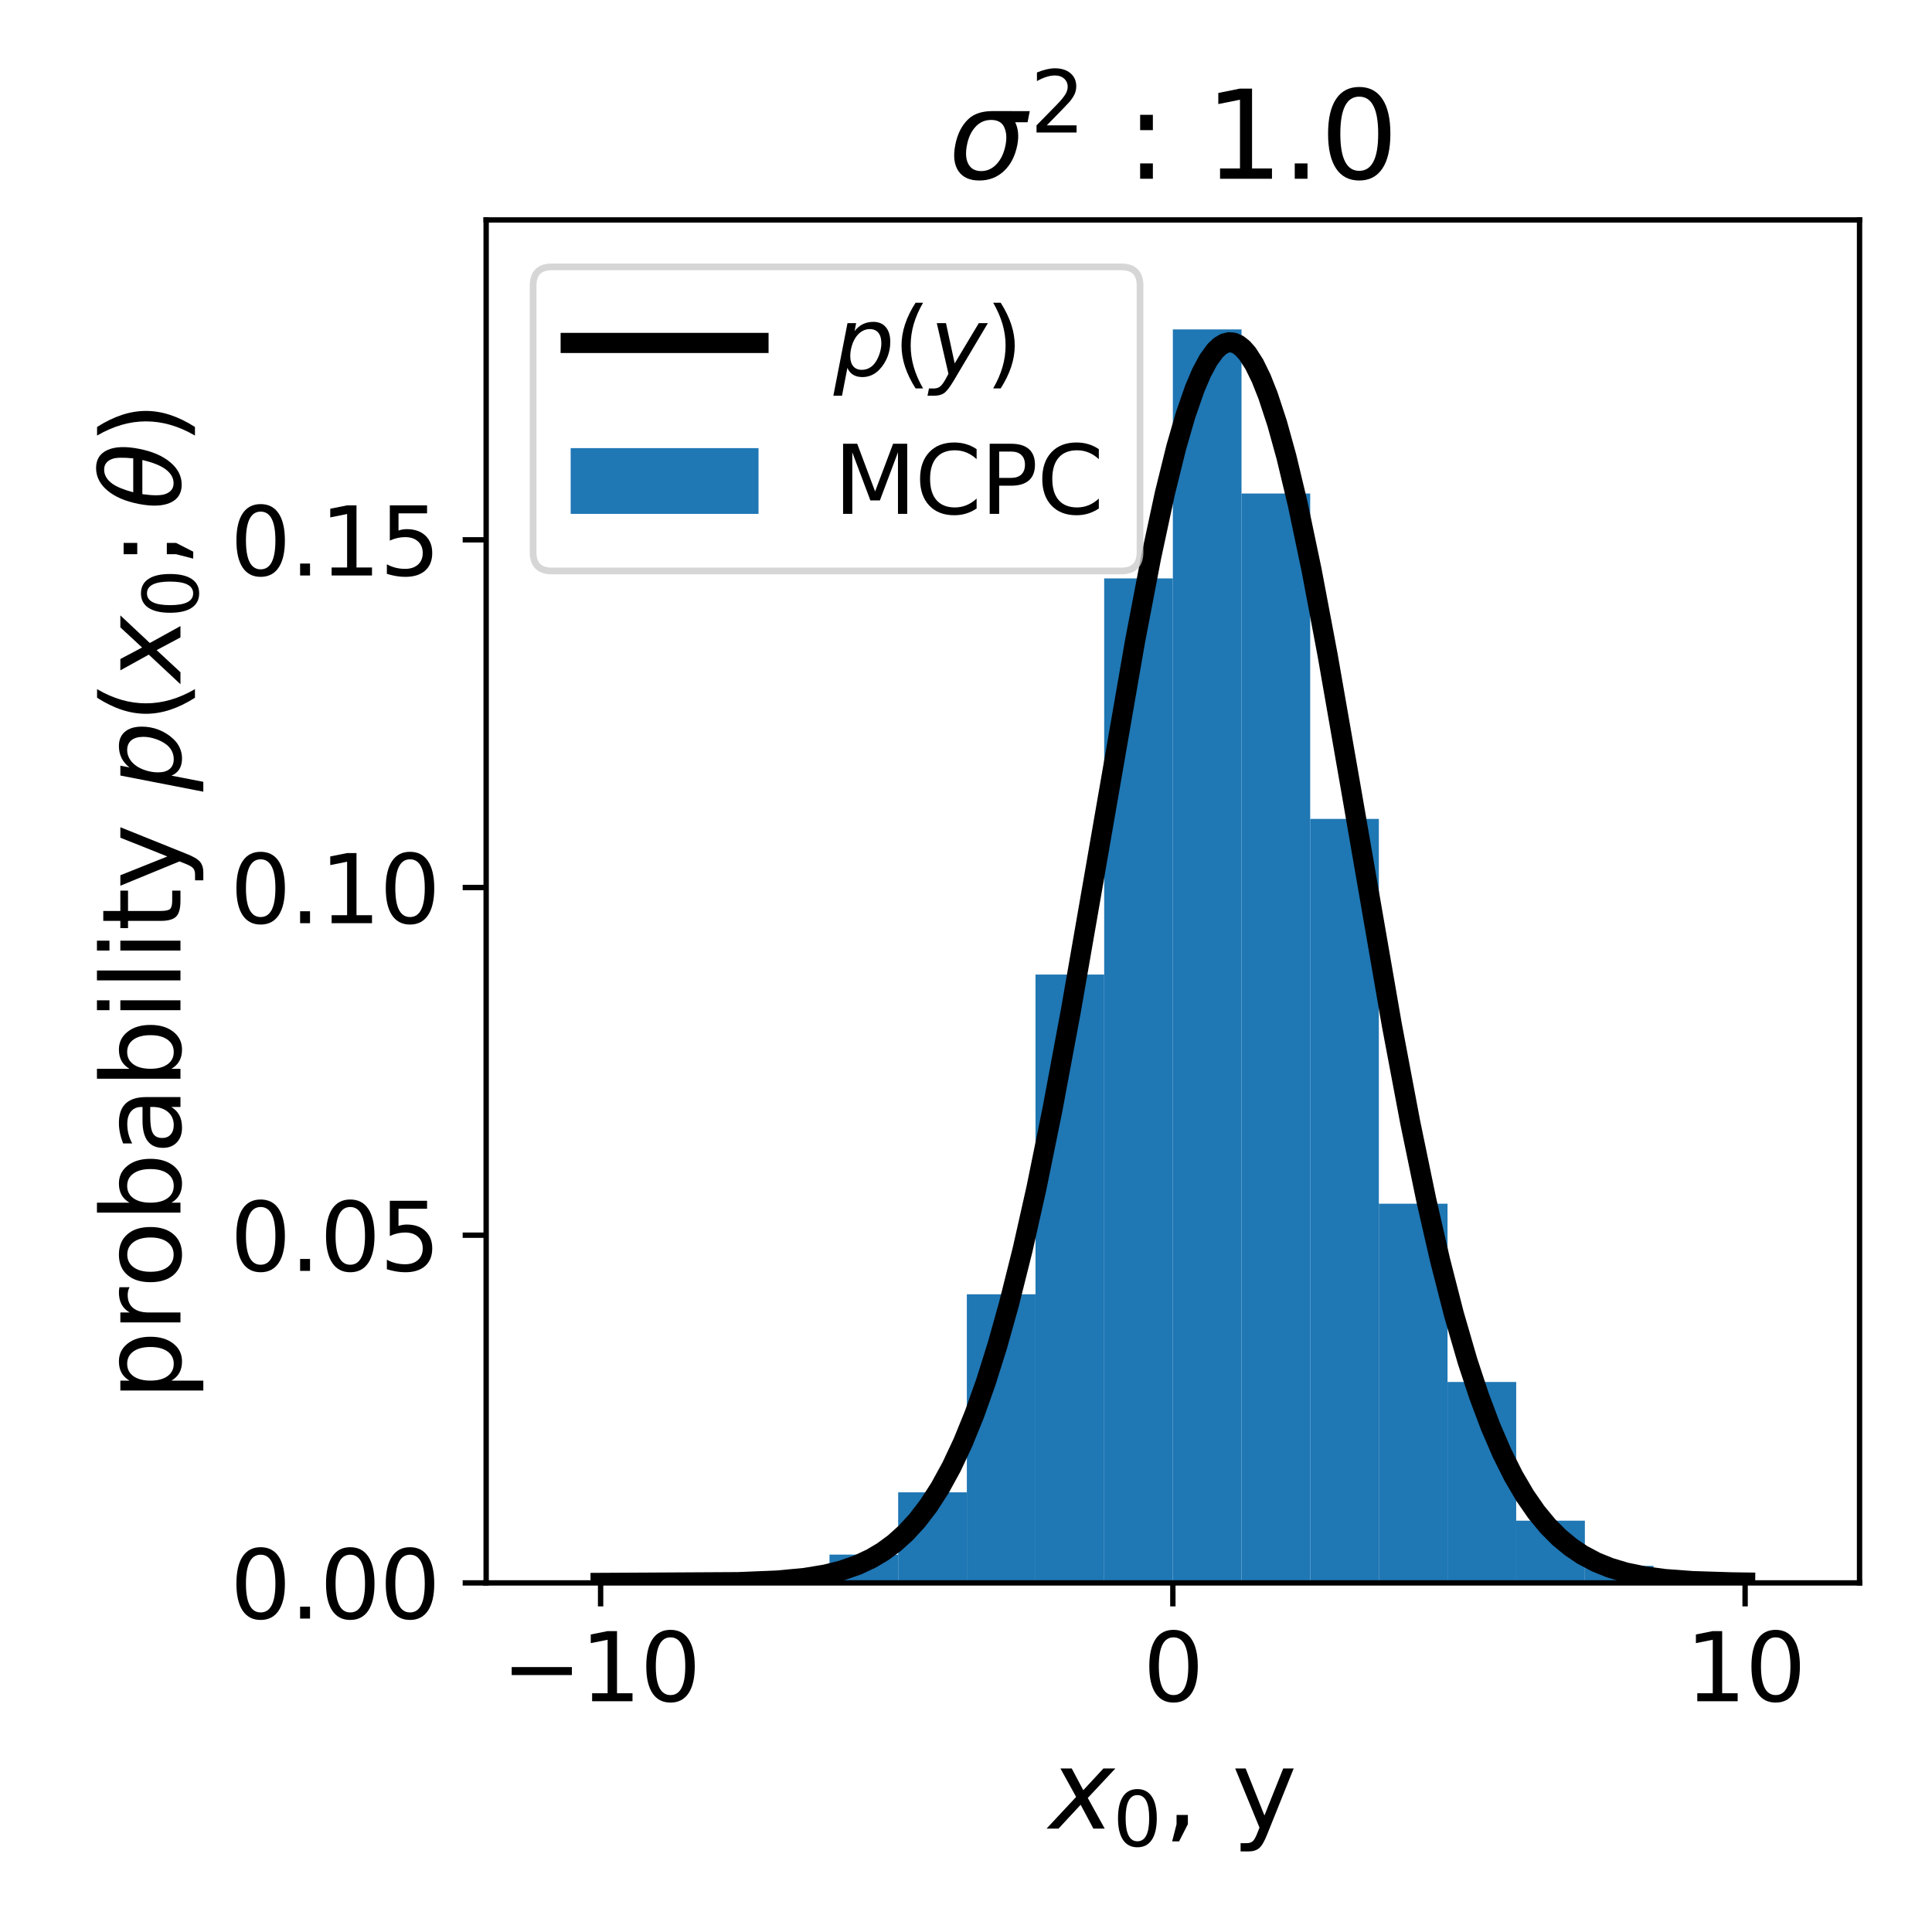 <?xml version="1.0" encoding="utf-8" standalone="no"?>
<!DOCTYPE svg PUBLIC "-//W3C//DTD SVG 1.1//EN"
  "http://www.w3.org/Graphics/SVG/1.1/DTD/svg11.dtd">
<svg xmlns:xlink="http://www.w3.org/1999/xlink" width="288pt" height="288pt" viewBox="0 0 288 288" xmlns="http://www.w3.org/2000/svg" version="1.1">
 <defs>
  <style type="text/css">*{stroke-linejoin: round; stroke-linecap: butt}</style>
 </defs>
 <g id="figure_1">
  <g id="patch_1">
   <path d="M 0 288 
L 288 288 
L 288 0 
L 0 0 
z
" style="fill: #ffffff"/>
  </g>
  <g id="axes_1">
   <g id="patch_2">
    <path d="M 72.47 235.96 
L 277.2 235.96 
L 277.2 32.784 
L 72.47 32.784 
z
" style="fill: #ffffff"/>
   </g>
   <g id="patch_3">
    <path d="M 72.47 235.96 
L 82.707 235.96 
L 82.707 235.96 
L 72.47 235.96 
z
" clip-path="url(#p80ab602c5e)" style="fill: #1f77b4"/>
   </g>
   <g id="patch_4">
    <path d="M 82.707 235.96 
L 92.943 235.96 
L 92.943 235.96 
L 82.707 235.96 
z
" clip-path="url(#p80ab602c5e)" style="fill: #1f77b4"/>
   </g>
   <g id="patch_5">
    <path d="M 92.943 235.96 
L 103.18 235.96 
L 103.18 235.96 
L 92.943 235.96 
z
" clip-path="url(#p80ab602c5e)" style="fill: #1f77b4"/>
   </g>
   <g id="patch_6">
    <path d="M 103.18 235.96 
L 113.416 235.96 
L 113.416 235.96 
L 103.18 235.96 
z
" clip-path="url(#p80ab602c5e)" style="fill: #1f77b4"/>
   </g>
   <g id="patch_7">
    <path d="M 113.416 235.96 
L 123.653 235.96 
L 123.653 235.116 
L 113.416 235.116 
z
" clip-path="url(#p80ab602c5e)" style="fill: #1f77b4"/>
   </g>
   <g id="patch_8">
    <path d="M 123.653 235.96 
L 133.889 235.96 
L 133.889 231.742 
L 123.653 231.742 
z
" clip-path="url(#p80ab602c5e)" style="fill: #1f77b4"/>
   </g>
   <g id="patch_9">
    <path d="M 133.889 235.96 
L 144.125 235.96 
L 144.125 222.462 
L 133.889 222.462 
z
" clip-path="url(#p80ab602c5e)" style="fill: #1f77b4"/>
   </g>
   <g id="patch_10">
    <path d="M 144.125 235.96 
L 154.362 235.96 
L 154.362 192.937 
L 144.125 192.937 
z
" clip-path="url(#p80ab602c5e)" style="fill: #1f77b4"/>
   </g>
   <g id="patch_11">
    <path d="M 154.362 235.96 
L 164.599 235.96 
L 164.599 145.273 
L 154.362 145.273 
z
" clip-path="url(#p80ab602c5e)" style="fill: #1f77b4"/>
   </g>
   <g id="patch_12">
    <path d="M 164.599 235.96 
L 174.835 235.96 
L 174.835 86.221 
L 164.599 86.221 
z
" clip-path="url(#p80ab602c5e)" style="fill: #1f77b4"/>
   </g>
   <g id="patch_13">
    <path d="M 174.835 235.96 
L 185.071 235.96 
L 185.071 49.103 
L 174.835 49.103 
z
" clip-path="url(#p80ab602c5e)" style="fill: #1f77b4"/>
   </g>
   <g id="patch_14">
    <path d="M 185.071 235.96 
L 195.308 235.96 
L 195.308 73.568 
L 185.071 73.568 
z
" clip-path="url(#p80ab602c5e)" style="fill: #1f77b4"/>
   </g>
   <g id="patch_15">
    <path d="M 195.308 235.96 
L 205.544 235.96 
L 205.544 122.074 
L 195.308 122.074 
z
" clip-path="url(#p80ab602c5e)" style="fill: #1f77b4"/>
   </g>
   <g id="patch_16">
    <path d="M 205.544 235.96 
L 215.781 235.96 
L 215.781 179.439 
L 205.544 179.439 
z
" clip-path="url(#p80ab602c5e)" style="fill: #1f77b4"/>
   </g>
   <g id="patch_17">
    <path d="M 215.781 235.96 
L 226.018 235.96 
L 226.018 206.012 
L 215.781 206.012 
z
" clip-path="url(#p80ab602c5e)" style="fill: #1f77b4"/>
   </g>
   <g id="patch_18">
    <path d="M 226.018 235.96 
L 236.254 235.96 
L 236.254 226.68 
L 226.018 226.68 
z
" clip-path="url(#p80ab602c5e)" style="fill: #1f77b4"/>
   </g>
   <g id="patch_19">
    <path d="M 236.254 235.96 
L 246.49 235.96 
L 246.49 233.429 
L 236.254 233.429 
z
" clip-path="url(#p80ab602c5e)" style="fill: #1f77b4"/>
   </g>
   <g id="patch_20">
    <path d="M 246.49 235.96 
L 256.727 235.96 
L 256.727 235.538 
L 246.49 235.538 
z
" clip-path="url(#p80ab602c5e)" style="fill: #1f77b4"/>
   </g>
   <g id="patch_21">
    <path d="M 256.727 235.96 
L 266.964 235.96 
L 266.964 235.96 
L 256.727 235.96 
z
" clip-path="url(#p80ab602c5e)" style="fill: #1f77b4"/>
   </g>
   <g id="patch_22">
    <path d="M 266.964 235.96 
L 277.2 235.96 
L 277.2 235.96 
L 266.964 235.96 
z
" clip-path="url(#p80ab602c5e)" style="fill: #1f77b4"/>
   </g>
   <g id="matplotlib.axis_1">
    <g id="xtick_1">
     <g id="line2d_1">
      <defs>
       <path id="mac86535314" d="M 0 0 
L 0 3.5 
" style="stroke: #000000; stroke-width: 0.8"/>
      </defs>
      <g>
       <use xlink:href="#mac86535314" x="89.531" y="235.96" style="stroke: #000000; stroke-width: 0.8"/>
      </g>
     </g>
     <g id="text_1">
      <!-- −10 -->
      <g transform="translate(74.758 253.598) scale(0.14 -0.14)">
       <defs>
        <path id="DejaVuSans-2212" d="M 678 2272 
L 4684 2272 
L 4684 1741 
L 678 1741 
L 678 2272 
z
" transform="scale(0.016)"/>
        <path id="DejaVuSans-31" d="M 794 531 
L 1825 531 
L 1825 4091 
L 703 3866 
L 703 4441 
L 1819 4666 
L 2450 4666 
L 2450 531 
L 3481 531 
L 3481 0 
L 794 0 
L 794 531 
z
" transform="scale(0.016)"/>
        <path id="DejaVuSans-30" d="M 2034 4250 
Q 1547 4250 1301 3770 
Q 1056 3291 1056 2328 
Q 1056 1369 1301 889 
Q 1547 409 2034 409 
Q 2525 409 2770 889 
Q 3016 1369 3016 2328 
Q 3016 3291 2770 3770 
Q 2525 4250 2034 4250 
z
M 2034 4750 
Q 2819 4750 3233 4129 
Q 3647 3509 3647 2328 
Q 3647 1150 3233 529 
Q 2819 -91 2034 -91 
Q 1250 -91 836 529 
Q 422 1150 422 2328 
Q 422 3509 836 4129 
Q 1250 4750 2034 4750 
z
" transform="scale(0.016)"/>
       </defs>
       <use xlink:href="#DejaVuSans-2212"/>
       <use xlink:href="#DejaVuSans-31" x="83.789"/>
       <use xlink:href="#DejaVuSans-30" x="147.412"/>
      </g>
     </g>
    </g>
    <g id="xtick_2">
     <g id="line2d_2">
      <g>
       <use xlink:href="#mac86535314" x="174.835" y="235.96" style="stroke: #000000; stroke-width: 0.8"/>
      </g>
     </g>
     <g id="text_2">
      <!-- 0 -->
      <g transform="translate(170.381 253.598) scale(0.14 -0.14)">
       <use xlink:href="#DejaVuSans-30"/>
      </g>
     </g>
    </g>
    <g id="xtick_3">
     <g id="line2d_3">
      <g>
       <use xlink:href="#mac86535314" x="260.139" y="235.96" style="stroke: #000000; stroke-width: 0.8"/>
      </g>
     </g>
     <g id="text_3">
      <!-- 10 -->
      <g transform="translate(251.232 253.598) scale(0.14 -0.14)">
       <use xlink:href="#DejaVuSans-31"/>
       <use xlink:href="#DejaVuSans-30" x="63.623"/>
      </g>
     </g>
    </g>
    <g id="text_4">
     <!-- $x_0$, y -->
     <g transform="translate(156.435 272.634) scale(0.16 -0.16)">
      <defs>
       <path id="DejaVuSans-Oblique-78" d="M 3841 3500 
L 2234 1784 
L 3219 0 
L 2559 0 
L 1819 1388 
L 531 0 
L -166 0 
L 1556 1844 
L 641 3500 
L 1300 3500 
L 1972 2234 
L 3144 3500 
L 3841 3500 
z
" transform="scale(0.016)"/>
       <path id="DejaVuSans-2c" d="M 750 794 
L 1409 794 
L 1409 256 
L 897 -744 
L 494 -744 
L 750 256 
L 750 794 
z
" transform="scale(0.016)"/>
       <path id="DejaVuSans-20" transform="scale(0.016)"/>
       <path id="DejaVuSans-79" d="M 2059 -325 
Q 1816 -950 1584 -1140 
Q 1353 -1331 966 -1331 
L 506 -1331 
L 506 -850 
L 844 -850 
Q 1081 -850 1212 -737 
Q 1344 -625 1503 -206 
L 1606 56 
L 191 3500 
L 800 3500 
L 1894 763 
L 2988 3500 
L 3597 3500 
L 2059 -325 
z
" transform="scale(0.016)"/>
      </defs>
      <use xlink:href="#DejaVuSans-Oblique-78" transform="translate(0 0.312)"/>
      <use xlink:href="#DejaVuSans-30" transform="translate(59.18 -16.094) scale(0.7)"/>
      <use xlink:href="#DejaVuSans-2c" transform="translate(106.45 0.312)"/>
      <use xlink:href="#DejaVuSans-20" transform="translate(138.237 0.312)"/>
      <use xlink:href="#DejaVuSans-79" transform="translate(170.024 0.312)"/>
     </g>
    </g>
   </g>
   <g id="matplotlib.axis_2">
    <g id="ytick_1">
     <g id="line2d_4">
      <defs>
       <path id="m96d01f608e" d="M 0 0 
L -3.5 0 
" style="stroke: #000000; stroke-width: 0.8"/>
      </defs>
      <g>
       <use xlink:href="#m96d01f608e" x="72.47" y="235.96" style="stroke: #000000; stroke-width: 0.8"/>
      </g>
     </g>
     <g id="text_5">
      <!-- 0.00 -->
      <g transform="translate(34.298 241.279) scale(0.14 -0.14)">
       <defs>
        <path id="DejaVuSans-2e" d="M 684 794 
L 1344 794 
L 1344 0 
L 684 0 
L 684 794 
z
" transform="scale(0.016)"/>
       </defs>
       <use xlink:href="#DejaVuSans-30"/>
       <use xlink:href="#DejaVuSans-2e" x="63.623"/>
       <use xlink:href="#DejaVuSans-30" x="95.41"/>
       <use xlink:href="#DejaVuSans-30" x="159.033"/>
      </g>
     </g>
    </g>
    <g id="ytick_2">
     <g id="line2d_5">
      <g>
       <use xlink:href="#m96d01f608e" x="72.47" y="184.129" style="stroke: #000000; stroke-width: 0.8"/>
      </g>
     </g>
     <g id="text_6">
      <!-- 0.05 -->
      <g transform="translate(34.298 189.448) scale(0.14 -0.14)">
       <defs>
        <path id="DejaVuSans-35" d="M 691 4666 
L 3169 4666 
L 3169 4134 
L 1269 4134 
L 1269 2991 
Q 1406 3038 1543 3061 
Q 1681 3084 1819 3084 
Q 2600 3084 3056 2656 
Q 3513 2228 3513 1497 
Q 3513 744 3044 326 
Q 2575 -91 1722 -91 
Q 1428 -91 1123 -41 
Q 819 9 494 109 
L 494 744 
Q 775 591 1075 516 
Q 1375 441 1709 441 
Q 2250 441 2565 725 
Q 2881 1009 2881 1497 
Q 2881 1984 2565 2268 
Q 2250 2553 1709 2553 
Q 1456 2553 1204 2497 
Q 953 2441 691 2322 
L 691 4666 
z
" transform="scale(0.016)"/>
       </defs>
       <use xlink:href="#DejaVuSans-30"/>
       <use xlink:href="#DejaVuSans-2e" x="63.623"/>
       <use xlink:href="#DejaVuSans-30" x="95.41"/>
       <use xlink:href="#DejaVuSans-35" x="159.033"/>
      </g>
     </g>
    </g>
    <g id="ytick_3">
     <g id="line2d_6">
      <g>
       <use xlink:href="#m96d01f608e" x="72.47" y="132.299" style="stroke: #000000; stroke-width: 0.8"/>
      </g>
     </g>
     <g id="text_7">
      <!-- 0.10 -->
      <g transform="translate(34.298 137.618) scale(0.14 -0.14)">
       <use xlink:href="#DejaVuSans-30"/>
       <use xlink:href="#DejaVuSans-2e" x="63.623"/>
       <use xlink:href="#DejaVuSans-31" x="95.41"/>
       <use xlink:href="#DejaVuSans-30" x="159.033"/>
      </g>
     </g>
    </g>
    <g id="ytick_4">
     <g id="line2d_7">
      <g>
       <use xlink:href="#m96d01f608e" x="72.47" y="80.468" style="stroke: #000000; stroke-width: 0.8"/>
      </g>
     </g>
     <g id="text_8">
      <!-- 0.15 -->
      <g transform="translate(34.298 85.787) scale(0.14 -0.14)">
       <use xlink:href="#DejaVuSans-30"/>
       <use xlink:href="#DejaVuSans-2e" x="63.623"/>
       <use xlink:href="#DejaVuSans-31" x="95.41"/>
       <use xlink:href="#DejaVuSans-35" x="159.033"/>
      </g>
     </g>
    </g>
    <g id="text_9">
     <!-- probability $p(x_0;\theta)$ -->
     <g transform="translate(26.938 208.772) rotate(-90) scale(0.16 -0.16)">
      <defs>
       <path id="DejaVuSans-70" d="M 1159 525 
L 1159 -1331 
L 581 -1331 
L 581 3500 
L 1159 3500 
L 1159 2969 
Q 1341 3281 1617 3432 
Q 1894 3584 2278 3584 
Q 2916 3584 3314 3078 
Q 3713 2572 3713 1747 
Q 3713 922 3314 415 
Q 2916 -91 2278 -91 
Q 1894 -91 1617 61 
Q 1341 213 1159 525 
z
M 3116 1747 
Q 3116 2381 2855 2742 
Q 2594 3103 2138 3103 
Q 1681 3103 1420 2742 
Q 1159 2381 1159 1747 
Q 1159 1113 1420 752 
Q 1681 391 2138 391 
Q 2594 391 2855 752 
Q 3116 1113 3116 1747 
z
" transform="scale(0.016)"/>
       <path id="DejaVuSans-72" d="M 2631 2963 
Q 2534 3019 2420 3045 
Q 2306 3072 2169 3072 
Q 1681 3072 1420 2755 
Q 1159 2438 1159 1844 
L 1159 0 
L 581 0 
L 581 3500 
L 1159 3500 
L 1159 2956 
Q 1341 3275 1631 3429 
Q 1922 3584 2338 3584 
Q 2397 3584 2469 3576 
Q 2541 3569 2628 3553 
L 2631 2963 
z
" transform="scale(0.016)"/>
       <path id="DejaVuSans-6f" d="M 1959 3097 
Q 1497 3097 1228 2736 
Q 959 2375 959 1747 
Q 959 1119 1226 758 
Q 1494 397 1959 397 
Q 2419 397 2687 759 
Q 2956 1122 2956 1747 
Q 2956 2369 2687 2733 
Q 2419 3097 1959 3097 
z
M 1959 3584 
Q 2709 3584 3137 3096 
Q 3566 2609 3566 1747 
Q 3566 888 3137 398 
Q 2709 -91 1959 -91 
Q 1206 -91 779 398 
Q 353 888 353 1747 
Q 353 2609 779 3096 
Q 1206 3584 1959 3584 
z
" transform="scale(0.016)"/>
       <path id="DejaVuSans-62" d="M 3116 1747 
Q 3116 2381 2855 2742 
Q 2594 3103 2138 3103 
Q 1681 3103 1420 2742 
Q 1159 2381 1159 1747 
Q 1159 1113 1420 752 
Q 1681 391 2138 391 
Q 2594 391 2855 752 
Q 3116 1113 3116 1747 
z
M 1159 2969 
Q 1341 3281 1617 3432 
Q 1894 3584 2278 3584 
Q 2916 3584 3314 3078 
Q 3713 2572 3713 1747 
Q 3713 922 3314 415 
Q 2916 -91 2278 -91 
Q 1894 -91 1617 61 
Q 1341 213 1159 525 
L 1159 0 
L 581 0 
L 581 4863 
L 1159 4863 
L 1159 2969 
z
" transform="scale(0.016)"/>
       <path id="DejaVuSans-61" d="M 2194 1759 
Q 1497 1759 1228 1600 
Q 959 1441 959 1056 
Q 959 750 1161 570 
Q 1363 391 1709 391 
Q 2188 391 2477 730 
Q 2766 1069 2766 1631 
L 2766 1759 
L 2194 1759 
z
M 3341 1997 
L 3341 0 
L 2766 0 
L 2766 531 
Q 2569 213 2275 61 
Q 1981 -91 1556 -91 
Q 1019 -91 701 211 
Q 384 513 384 1019 
Q 384 1609 779 1909 
Q 1175 2209 1959 2209 
L 2766 2209 
L 2766 2266 
Q 2766 2663 2505 2880 
Q 2244 3097 1772 3097 
Q 1472 3097 1187 3025 
Q 903 2953 641 2809 
L 641 3341 
Q 956 3463 1253 3523 
Q 1550 3584 1831 3584 
Q 2591 3584 2966 3190 
Q 3341 2797 3341 1997 
z
" transform="scale(0.016)"/>
       <path id="DejaVuSans-69" d="M 603 3500 
L 1178 3500 
L 1178 0 
L 603 0 
L 603 3500 
z
M 603 4863 
L 1178 4863 
L 1178 4134 
L 603 4134 
L 603 4863 
z
" transform="scale(0.016)"/>
       <path id="DejaVuSans-6c" d="M 603 4863 
L 1178 4863 
L 1178 0 
L 603 0 
L 603 4863 
z
" transform="scale(0.016)"/>
       <path id="DejaVuSans-74" d="M 1172 4494 
L 1172 3500 
L 2356 3500 
L 2356 3053 
L 1172 3053 
L 1172 1153 
Q 1172 725 1289 603 
Q 1406 481 1766 481 
L 2356 481 
L 2356 0 
L 1766 0 
Q 1100 0 847 248 
Q 594 497 594 1153 
L 594 3053 
L 172 3053 
L 172 3500 
L 594 3500 
L 594 4494 
L 1172 4494 
z
" transform="scale(0.016)"/>
       <path id="DejaVuSans-Oblique-70" d="M 3175 2156 
Q 3175 2616 2975 2859 
Q 2775 3103 2400 3103 
Q 2144 3103 1911 2972 
Q 1678 2841 1497 2591 
Q 1319 2344 1212 1994 
Q 1106 1644 1106 1300 
Q 1106 863 1306 627 
Q 1506 391 1875 391 
Q 2147 391 2380 519 
Q 2613 647 2778 891 
Q 2956 1147 3065 1494 
Q 3175 1841 3175 2156 
z
M 1394 2969 
Q 1625 3272 1939 3428 
Q 2253 3584 2638 3584 
Q 3175 3584 3472 3232 
Q 3769 2881 3769 2247 
Q 3769 1728 3584 1258 
Q 3400 788 3053 416 
Q 2822 169 2531 39 
Q 2241 -91 1919 -91 
Q 1547 -91 1294 64 
Q 1041 219 916 525 
L 556 -1331 
L -19 -1331 
L 922 3500 
L 1497 3500 
L 1394 2969 
z
" transform="scale(0.016)"/>
       <path id="DejaVuSans-28" d="M 1984 4856 
Q 1566 4138 1362 3434 
Q 1159 2731 1159 2009 
Q 1159 1288 1364 580 
Q 1569 -128 1984 -844 
L 1484 -844 
Q 1016 -109 783 600 
Q 550 1309 550 2009 
Q 550 2706 781 3412 
Q 1013 4119 1484 4856 
L 1984 4856 
z
" transform="scale(0.016)"/>
       <path id="DejaVuSans-3b" d="M 750 3309 
L 1409 3309 
L 1409 2516 
L 750 2516 
L 750 3309 
z
M 750 794 
L 1409 794 
L 1409 256 
L 897 -744 
L 494 -744 
L 750 256 
L 750 794 
z
" transform="scale(0.016)"/>
       <path id="DejaVuSans-Oblique-3b8" d="M 2913 2219 
L 925 2219 
Q 791 1284 928 888 
Q 1100 400 1566 400 
Q 2034 400 2391 891 
Q 2703 1322 2913 2219 
z
M 3009 2750 
Q 3094 3638 2984 3950 
Q 2813 4444 2353 4444 
Q 1875 4444 1525 3956 
Q 1250 3563 1034 2750 
L 3009 2750 
z
M 2444 4913 
Q 3194 4913 3494 4250 
Q 3794 3591 3566 2422 
Q 3341 1256 2781 594 
Q 2225 -72 1475 -72 
Q 722 -72 425 594 
Q 128 1256 353 2422 
Q 581 3591 1134 4250 
Q 1691 4913 2444 4913 
z
" transform="scale(0.016)"/>
       <path id="DejaVuSans-29" d="M 513 4856 
L 1013 4856 
Q 1481 4119 1714 3412 
Q 1947 2706 1947 2009 
Q 1947 1309 1714 600 
Q 1481 -109 1013 -844 
L 513 -844 
Q 928 -128 1133 580 
Q 1338 1288 1338 2009 
Q 1338 2731 1133 3434 
Q 928 4138 513 4856 
z
" transform="scale(0.016)"/>
      </defs>
      <use xlink:href="#DejaVuSans-70" transform="translate(0 0.234)"/>
      <use xlink:href="#DejaVuSans-72" transform="translate(63.477 0.234)"/>
      <use xlink:href="#DejaVuSans-6f" transform="translate(104.59 0.234)"/>
      <use xlink:href="#DejaVuSans-62" transform="translate(165.771 0.234)"/>
      <use xlink:href="#DejaVuSans-61" transform="translate(229.248 0.234)"/>
      <use xlink:href="#DejaVuSans-62" transform="translate(290.527 0.234)"/>
      <use xlink:href="#DejaVuSans-69" transform="translate(354.004 0.234)"/>
      <use xlink:href="#DejaVuSans-6c" transform="translate(381.787 0.234)"/>
      <use xlink:href="#DejaVuSans-69" transform="translate(409.57 0.234)"/>
      <use xlink:href="#DejaVuSans-74" transform="translate(437.354 0.234)"/>
      <use xlink:href="#DejaVuSans-79" transform="translate(476.562 0.234)"/>
      <use xlink:href="#DejaVuSans-20" transform="translate(535.742 0.234)"/>
      <use xlink:href="#DejaVuSans-Oblique-70" transform="translate(567.529 0.234)"/>
      <use xlink:href="#DejaVuSans-28" transform="translate(631.006 0.234)"/>
      <use xlink:href="#DejaVuSans-Oblique-78" transform="translate(670.02 0.234)"/>
      <use xlink:href="#DejaVuSans-30" transform="translate(729.199 -16.172) scale(0.7)"/>
      <use xlink:href="#DejaVuSans-3b" transform="translate(776.47 0.234)"/>
      <use xlink:href="#DejaVuSans-Oblique-3b8" transform="translate(829.644 0.234)"/>
      <use xlink:href="#DejaVuSans-29" transform="translate(890.825 0.234)"/>
     </g>
    </g>
   </g>
   <g id="line2d_8">
    <path d="M 89.531 235.959 
L 110.045 235.846 
L 115.857 235.608 
L 119.96 235.223 
L 123.037 234.716 
L 125.43 234.124 
L 127.824 233.294 
L 129.875 232.334 
L 131.585 231.317 
L 133.294 230.062 
L 135.004 228.527 
L 136.713 226.668 
L 138.423 224.437 
L 140.132 221.785 
L 141.842 218.662 
L 143.551 215.02 
L 145.261 210.814 
L 146.97 206.004 
L 148.68 200.56 
L 150.389 194.461 
L 152.441 186.27 
L 154.492 177.145 
L 156.885 165.401 
L 159.62 150.74 
L 163.381 129.13 
L 169.194 95.622 
L 171.587 83.118 
L 173.638 73.565 
L 175.348 66.652 
L 176.715 61.92 
L 178.083 57.973 
L 179.109 55.564 
L 180.134 53.65 
L 181.16 52.247 
L 181.844 51.603 
L 182.528 51.194 
L 183.212 51.022 
L 183.895 51.087 
L 184.579 51.39 
L 185.263 51.928 
L 185.947 52.701 
L 186.972 54.293 
L 187.998 56.391 
L 189.024 58.977 
L 190.391 63.146 
L 191.759 68.082 
L 193.469 75.221 
L 195.52 84.997 
L 197.913 97.689 
L 201.332 117.279 
L 207.486 152.823 
L 210.222 167.32 
L 212.615 178.886 
L 214.666 187.842 
L 216.718 195.86 
L 218.769 202.925 
L 220.479 208.1 
L 222.188 212.652 
L 223.898 216.616 
L 225.607 220.035 
L 227.317 222.954 
L 229.026 225.423 
L 230.736 227.491 
L 232.445 229.208 
L 234.155 230.62 
L 235.864 231.771 
L 237.916 232.862 
L 239.967 233.695 
L 242.36 234.412 
L 245.096 234.976 
L 248.173 235.384 
L 252.275 235.689 
L 258.088 235.874 
L 260.139 235.904 
L 260.139 235.904 
" clip-path="url(#p80ab602c5e)" style="fill: none; stroke: #000000; stroke-width: 3; stroke-linecap: square"/>
   </g>
   <g id="patch_23">
    <path d="M 72.47 235.96 
L 72.47 32.784 
" style="fill: none; stroke: #000000; stroke-width: 0.8; stroke-linejoin: miter; stroke-linecap: square"/>
   </g>
   <g id="patch_24">
    <path d="M 277.2 235.96 
L 277.2 32.784 
" style="fill: none; stroke: #000000; stroke-width: 0.8; stroke-linejoin: miter; stroke-linecap: square"/>
   </g>
   <g id="patch_25">
    <path d="M 72.47 235.96 
L 277.2 235.96 
" style="fill: none; stroke: #000000; stroke-width: 0.8; stroke-linejoin: miter; stroke-linecap: square"/>
   </g>
   <g id="patch_26">
    <path d="M 72.47 32.784 
L 277.2 32.784 
" style="fill: none; stroke: #000000; stroke-width: 0.8; stroke-linejoin: miter; stroke-linecap: square"/>
   </g>
   <g id="text_10">
    <!-- $\sigma^2$ : 1.0 -->
    <g transform="translate(141.355 26.784) scale(0.18 -0.18)">
     <defs>
      <path id="DejaVuSans-Oblique-3c3" d="M 2219 3044 
Q 1744 3044 1422 2700 
Q 1081 2341 969 1747 
Q 844 1119 1044 756 
Q 1241 397 1706 397 
Q 2166 397 2503 759 
Q 2844 1122 2966 1747 
Q 3075 2319 2881 2700 
Q 2700 3044 2219 3044 
z
M 2309 3503 
L 4219 3500 
L 4106 2925 
L 3463 2925 
Q 3706 2438 3575 1747 
Q 3406 888 2884 400 
Q 2359 -91 1609 -91 
Q 856 -91 525 400 
Q 194 888 363 1747 
Q 528 2609 1050 3097 
Q 1484 3503 2309 3503 
z
" transform="scale(0.016)"/>
      <path id="DejaVuSans-32" d="M 1228 531 
L 3431 531 
L 3431 0 
L 469 0 
L 469 531 
Q 828 903 1448 1529 
Q 2069 2156 2228 2338 
Q 2531 2678 2651 2914 
Q 2772 3150 2772 3378 
Q 2772 3750 2511 3984 
Q 2250 4219 1831 4219 
Q 1534 4219 1204 4116 
Q 875 4013 500 3803 
L 500 4441 
Q 881 4594 1212 4672 
Q 1544 4750 1819 4750 
Q 2544 4750 2975 4387 
Q 3406 4025 3406 3419 
Q 3406 3131 3298 2873 
Q 3191 2616 2906 2266 
Q 2828 2175 2409 1742 
Q 1991 1309 1228 531 
z
" transform="scale(0.016)"/>
      <path id="DejaVuSans-3a" d="M 750 794 
L 1409 794 
L 1409 0 
L 750 0 
L 750 794 
z
M 750 3309 
L 1409 3309 
L 1409 2516 
L 750 2516 
L 750 3309 
z
" transform="scale(0.016)"/>
     </defs>
     <use xlink:href="#DejaVuSans-Oblique-3c3" transform="translate(0 0.766)"/>
     <use xlink:href="#DejaVuSans-32" transform="translate(67.852 39.047) scale(0.7)"/>
     <use xlink:href="#DejaVuSans-20" transform="translate(115.122 0.766)"/>
     <use xlink:href="#DejaVuSans-3a" transform="translate(146.909 0.766)"/>
     <use xlink:href="#DejaVuSans-20" transform="translate(180.601 0.766)"/>
     <use xlink:href="#DejaVuSans-31" transform="translate(212.388 0.766)"/>
     <use xlink:href="#DejaVuSans-2e" transform="translate(276.011 0.766)"/>
     <use xlink:href="#DejaVuSans-30" transform="translate(307.798 0.766)"/>
    </g>
   </g>
   <g id="legend_1">
    <g id="patch_27">
     <path d="M 82.27 85.113 
L 167.143 85.113 
Q 169.943 85.113 169.943 82.313 
L 169.943 42.584 
Q 169.943 39.784 167.143 39.784 
L 82.27 39.784 
Q 79.47 39.784 79.47 42.584 
L 79.47 82.313 
Q 79.47 85.113 82.27 85.113 
z
" style="fill: #ffffff; opacity: 0.8; stroke: #cccccc; stroke-linejoin: miter"/>
    </g>
    <g id="line2d_9">
     <path d="M 85.07 51.124 
L 99.07 51.124 
L 113.07 51.124 
" style="fill: none; stroke: #000000; stroke-width: 3; stroke-linecap: square"/>
    </g>
    <g id="text_11">
     <!-- $p(y)$ -->
     <g transform="translate(124.27 56.024) scale(0.14 -0.14)">
      <defs>
       <path id="DejaVuSans-Oblique-79" d="M 1588 -325 
Q 1188 -997 936 -1164 
Q 684 -1331 294 -1331 
L -159 -1331 
L -63 -850 
L 269 -850 
Q 509 -850 678 -719 
Q 847 -588 1056 -206 
L 1234 128 
L 459 3500 
L 1069 3500 
L 1650 819 
L 3256 3500 
L 3859 3500 
L 1588 -325 
z
" transform="scale(0.016)"/>
      </defs>
      <use xlink:href="#DejaVuSans-Oblique-70" transform="translate(0 0.125)"/>
      <use xlink:href="#DejaVuSans-28" transform="translate(63.477 0.125)"/>
      <use xlink:href="#DejaVuSans-Oblique-79" transform="translate(102.49 0.125)"/>
      <use xlink:href="#DejaVuSans-29" transform="translate(161.67 0.125)"/>
     </g>
    </g>
    <g id="patch_28">
     <path d="M 85.07 76.602 
L 113.07 76.602 
L 113.07 66.802 
L 85.07 66.802 
z
" style="fill: #1f77b4"/>
    </g>
    <g id="text_12">
     <!-- MCPC -->
     <g transform="translate(124.27 76.602) scale(0.14 -0.14)">
      <defs>
       <path id="DejaVuSans-4d" d="M 628 4666 
L 1569 4666 
L 2759 1491 
L 3956 4666 
L 4897 4666 
L 4897 0 
L 4281 0 
L 4281 4097 
L 3078 897 
L 2444 897 
L 1241 4097 
L 1241 0 
L 628 0 
L 628 4666 
z
" transform="scale(0.016)"/>
       <path id="DejaVuSans-43" d="M 4122 4306 
L 4122 3641 
Q 3803 3938 3442 4084 
Q 3081 4231 2675 4231 
Q 1875 4231 1450 3742 
Q 1025 3253 1025 2328 
Q 1025 1406 1450 917 
Q 1875 428 2675 428 
Q 3081 428 3442 575 
Q 3803 722 4122 1019 
L 4122 359 
Q 3791 134 3420 21 
Q 3050 -91 2638 -91 
Q 1578 -91 968 557 
Q 359 1206 359 2328 
Q 359 3453 968 4101 
Q 1578 4750 2638 4750 
Q 3056 4750 3426 4639 
Q 3797 4528 4122 4306 
z
" transform="scale(0.016)"/>
       <path id="DejaVuSans-50" d="M 1259 4147 
L 1259 2394 
L 2053 2394 
Q 2494 2394 2734 2622 
Q 2975 2850 2975 3272 
Q 2975 3691 2734 3919 
Q 2494 4147 2053 4147 
L 1259 4147 
z
M 628 4666 
L 2053 4666 
Q 2838 4666 3239 4311 
Q 3641 3956 3641 3272 
Q 3641 2581 3239 2228 
Q 2838 1875 2053 1875 
L 1259 1875 
L 1259 0 
L 628 0 
L 628 4666 
z
" transform="scale(0.016)"/>
      </defs>
      <use xlink:href="#DejaVuSans-4d"/>
      <use xlink:href="#DejaVuSans-43" x="86.279"/>
      <use xlink:href="#DejaVuSans-50" x="156.104"/>
      <use xlink:href="#DejaVuSans-43" x="216.406"/>
     </g>
    </g>
   </g>
  </g>
 </g>
 <defs>
  <clipPath id="p80ab602c5e">
   <rect x="72.47" y="32.784" width="204.73" height="203.176"/>
  </clipPath>
 </defs>
</svg>
